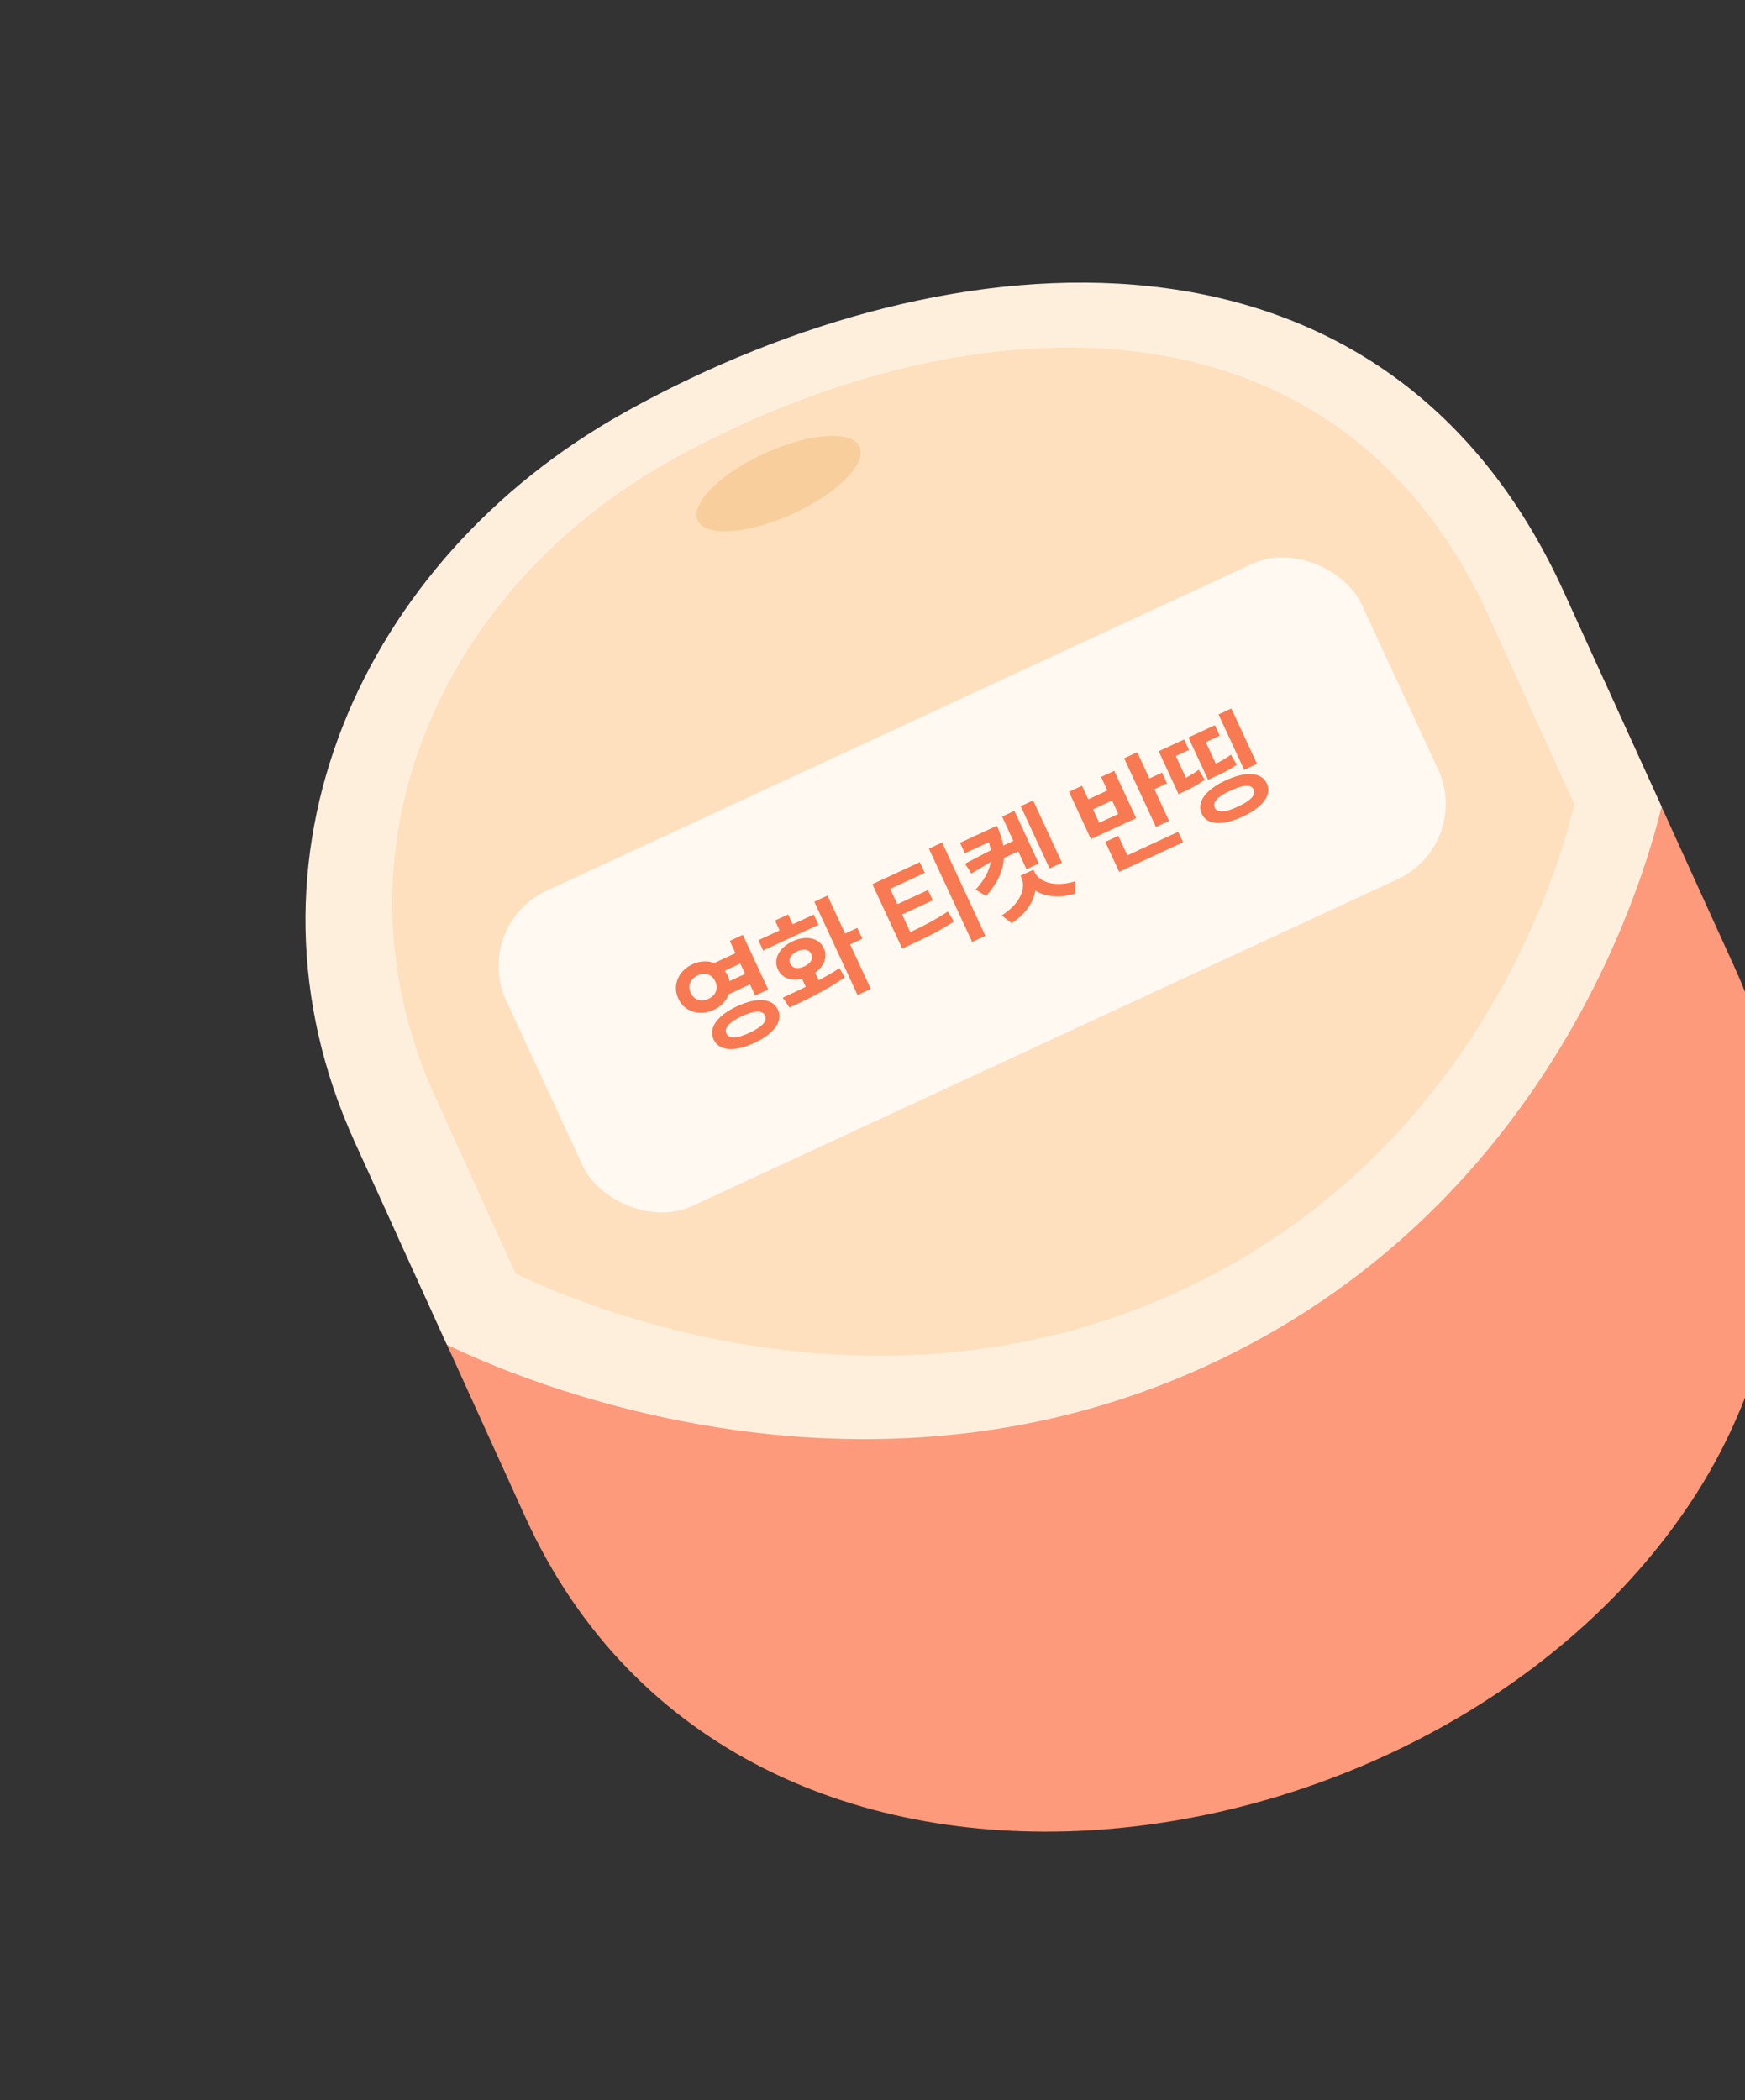 <svg width="211" height="254" viewBox="0 0 211 254" fill="none" xmlns="http://www.w3.org/2000/svg">
<rect x="0" y="0" width="211" height="254" fill="#333333" stroke="none"/>
<g clip-path="url(#clip0_144_5815)">
<path d="M81.253 61.184L105.905 49.97C139.339 34.759 179.132 49.672 194.335 83.103L202.297 100.61C202.297 100.61 209.735 116.958 209.733 116.967C219.025 137.388 217.19 161.65 205.156 180.568C175.106 227.808 89.657 240.917 63.526 183.48L56.091 167.122L48.128 149.616C32.917 116.182 47.821 76.386 81.253 61.184Z" fill="#FC9A7B"/>
<path d="M75.983 49.618C115.083 28.011 167.41 23.904 189.098 71.584L197.061 89.091L200.907 97.546C198.659 106.994 186.967 146.487 145.587 165.313C103.329 184.537 62.195 166.585 54.04 162.618L50.852 155.613L42.89 138.106C27.287 103.807 43.839 67.618 75.331 49.987C75.546 49.86 75.768 49.745 75.992 49.621L75.983 49.618Z" fill="#FEEFDD"/>
<path d="M81.466 55.483C115.553 36.647 161.166 33.072 180.071 74.635L187.01 89.899L190.366 97.273C188.399 105.511 178.216 139.939 142.141 156.351C105.307 173.11 69.444 157.46 62.33 153.999L59.553 147.892L52.613 132.628C39.008 102.724 53.438 71.18 80.901 55.811C81.091 55.705 81.282 55.6 81.472 55.494L81.466 55.483Z" fill="#FEE0BE"/>
<path d="M84.366 62.934C85.291 64.96 90.41 64.61 95.822 62.151C101.225 59.69 104.855 56.062 103.938 54.038C103.022 52.015 97.886 52.359 92.483 54.82C87.079 57.282 83.449 60.91 84.366 62.934Z" fill="#F8CE9C"/>
<rect x="57" y="111.933" width="114" height="42" rx="10" transform="rotate(-24.864 57 111.933)" fill="white" fill-opacity="0.79"/>
<path d="M83.741 116.609C84.638 116.186 85.581 116.156 86.376 116.458L88.937 115.271L88.248 113.782L89.823 113.052L92.887 119.664L91.312 120.394L90.685 119.042L88.111 120.235C87.824 121.031 87.195 121.721 86.299 122.129C84.59 122.929 82.747 122.366 82.021 120.766C81.261 119.16 82.026 117.396 83.741 116.609ZM83.522 120.071C83.918 120.942 84.8 121.204 85.678 120.789C86.531 120.402 86.895 119.562 86.499 118.691C86.076 117.795 85.215 117.561 84.368 117.961C83.484 118.363 83.099 119.174 83.522 120.071ZM86.285 125.707C85.635 124.305 86.748 122.788 89.138 121.687C91.523 120.575 93.407 120.704 94.062 122.103C94.706 123.507 93.587 125.028 91.196 126.128C88.811 127.241 86.934 127.109 86.285 125.707ZM87.835 124.989C88.14 125.646 89.132 125.593 90.627 124.9C92.153 124.193 92.81 123.482 92.512 122.821C92.192 122.148 91.225 122.19 89.696 122.891C88.204 123.589 87.522 124.312 87.835 124.989ZM87.632 117.397C87.774 117.573 87.9 117.779 88 117.996C88.101 118.213 88.171 118.429 88.219 118.647L90.099 117.777L89.518 116.524L87.632 117.397ZM100.063 108.307L102.19 112.896L103.666 112.212L104.276 113.527L102.8 114.211L105.294 119.595L103.694 120.336L98.463 109.048L100.063 108.307ZM94.65 120.655C95.475 120.273 96.436 119.827 97.43 119.337L96.981 118.369C95.675 118.688 94.54 118.288 94.06 117.237C93.471 115.98 94.212 114.589 95.856 113.828C97.469 113.08 99.022 113.408 99.618 114.661C100.091 115.715 99.653 116.852 98.569 117.633L98.992 118.545C99.862 118.082 100.726 117.59 101.509 117.085L102.143 118.192C99.95 119.751 97.366 120.971 95.459 121.847L94.65 120.655ZM92.275 114.945L91.7 113.704L94.268 112.514L93.716 111.323L95.304 110.588L95.856 111.778L98.399 110.6L98.974 111.84L92.275 114.945ZM95.561 116.541C95.831 117.139 96.489 117.226 97.264 116.867C98.015 116.519 98.368 115.964 98.092 115.368C97.822 114.785 97.167 114.689 96.414 115.031C95.641 115.396 95.285 115.961 95.561 116.541ZM111.225 104.264L111.823 105.554L107.642 107.492L108.505 109.352L112.214 107.634L112.788 108.874L109.08 110.593L110.068 112.726C111.793 111.912 113.138 111.206 114.608 110.231L115.349 111.44C113.696 112.522 112.1 113.322 110.059 114.268L109.092 114.716L105.482 106.926L111.225 104.264ZM117.551 113.915L112.32 102.627L113.92 101.885L119.151 113.174L117.551 113.915ZM124.922 96.802L128.412 104.331L126.911 105.027L123.421 97.497L124.922 96.802ZM117.971 107.587C119.047 106.396 119.617 105.302 119.793 104.234L117.46 105.639L116.682 104.448L119.801 102.821C119.756 102.496 119.68 102.169 119.567 101.845L116.671 103.187L116.084 101.922L120.538 99.858C120.917 100.677 121.181 101.474 121.31 102.258L122.532 101.691L121.17 98.751L122.658 98.062L125.607 104.425L124.119 105.115L123.119 102.957L121.394 103.756C121.297 105.285 120.634 106.798 119.233 108.359L117.971 107.587ZM121.121 110.709C123.421 109.251 124.076 107.38 123.507 106.137L123.398 105.901L124.961 105.177L125.07 105.412C125.639 106.656 127.49 107.365 130.064 106.564L130.038 108.068C128.088 108.64 126.39 108.455 125.183 107.704C124.976 109.11 124.019 110.526 122.335 111.638L121.121 110.709ZM137.514 90.966L138.985 94.142L140.511 93.435L141.115 94.737L139.589 95.445L141.365 99.278L139.777 100.013L135.926 91.702L137.514 90.966ZM131.91 101.474L129.26 95.756L130.836 95.026L131.594 96.663L133.902 95.594L133.143 93.956L134.731 93.221L137.381 98.939L131.91 101.474ZM135.328 105.435L133.65 101.813L135.225 101.083L136.317 103.44L142.47 100.589L143.056 101.854L135.328 105.435ZM132.911 99.504L135.218 98.434L134.465 96.809L132.158 97.879L132.911 99.504ZM148.889 85.68L151.994 92.378L150.443 93.097L147.339 86.398L148.889 85.68ZM142.508 96.036L140.105 90.851L143.181 89.425L143.767 90.69L142.18 91.426L143.398 94.056C143.926 93.781 144.422 93.484 144.956 93.093L145.667 94.301C144.788 94.941 144.055 95.311 143.103 95.76L142.508 96.036ZM145.306 98.4C144.65 97.017 145.772 95.503 148.228 94.365C150.647 93.243 152.539 93.361 153.183 94.75C153.83 96.146 152.682 97.635 150.263 98.756C147.807 99.894 145.941 99.802 145.306 98.4ZM146.882 97.67C147.181 98.316 148.161 98.268 149.699 97.54C151.206 96.857 151.888 96.134 151.595 95.486C151.282 94.825 150.301 94.903 148.803 95.605C147.255 96.314 146.574 97.007 146.882 97.67ZM146.076 94.307L143.702 89.184L146.902 87.7L147.489 88.966L145.802 89.748L147.009 92.353C147.71 92.012 148.252 91.701 148.84 91.263L149.55 92.471C148.681 93.1 147.934 93.454 146.709 94.013L146.076 94.307Z" fill="#F77A52"/>
</g>
<defs>
<clipPath id="clip0_144_5815">
<rect width="204" height="204" fill="white" transform="translate(0.67 197) rotate(-74)"/>
</clipPath>
</defs>
</svg>
